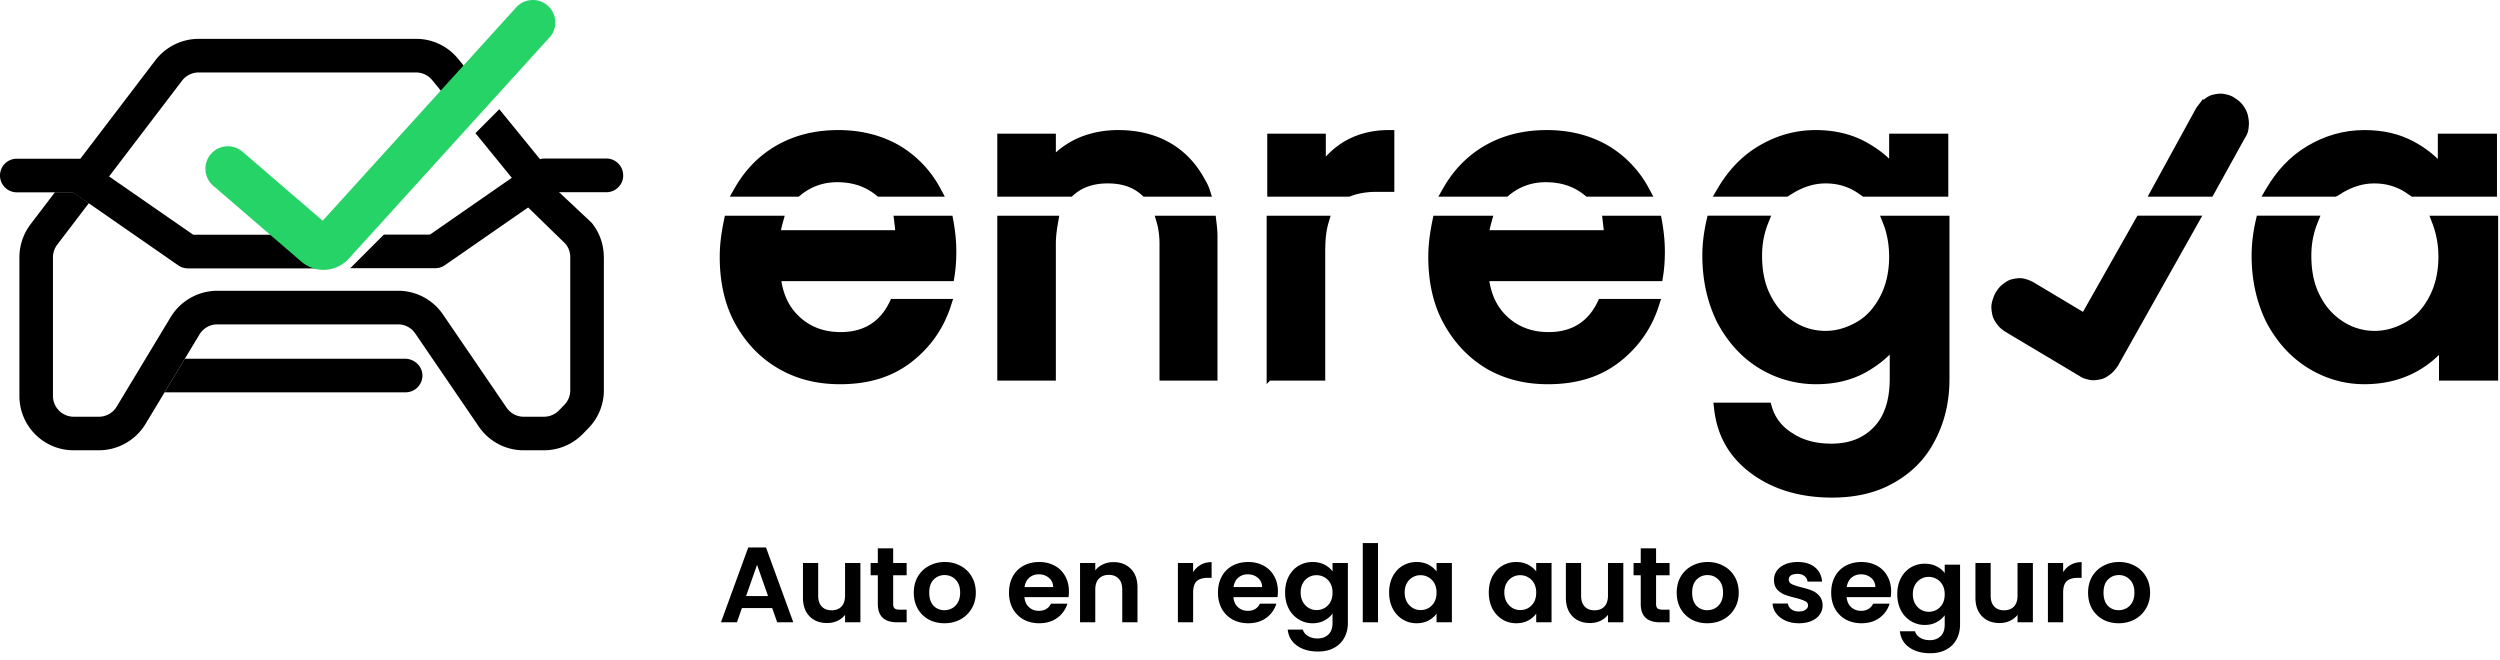 <svg
      width="337"
      height="89"
      viewBox="0 0 337 89"
      fill="none"
      xmlns="http://www.w3.org/2000/svg"
     
    >
      <path
        d="M68.406 8.804l-3.127 3.446-3.077 3.389-3.495 3.856a2.61 2.61 0 01-.262-.227 3.085 3.085 0 010-4.353l1.744-1.743 4.126-4.127a3.095 3.095 0 012.176-.907c.447 0 .9.1 1.319.298.213.106.411.227.588.368h.008z"
        fill="#3D63AE"
      />
      <path
        d="M68.406 8.804l-3.127 3.446-3.077 3.389-3.495 3.856a2.61 2.61 0 01-.262-.227 3.085 3.085 0 010-4.353l1.744-1.743 4.126-4.127a3.095 3.095 0 012.176-.907c.447 0 .9.1 1.319.298.213.106.411.227.588.368h.008z"
        fill="#3D63AE"
      />
      <path
        d="M56.942 50.558a2.266 2.266 0 01-2.268 2.326h-32.49l2.729-4.53h29.661c1.241 0 2.333.964 2.368 2.204zM63.406 9.951l-1.645-2.013a10.35 10.35 0 00-.368-.419 7.258 7.258 0 00-5.303-2.282H26.775a7.379 7.379 0 00-5.827 2.885L10.83 21.4l-3.438 4.51H9.84l2.127 1.474 2.743-3.609 9.84-12.91a2.821 2.821 0 012.226-1.098h29.308c.843 0 1.63.376 2.17 1.028l.077.092 1.858 2.276 2.013 2.474 3.077-3.389-1.872-2.297z"
        fill="#000"
      />
      <path
        d="M81.4 34.637V52.61a7.268 7.268 0 01-2.078 5.104l-.744.766a7.35 7.35 0 01-5.246 2.219h-2.737a7.306 7.306 0 01-6.047-3.19L55.97 44.945a2.782 2.782 0 00-2.311-1.22H29.285c-.97 0-1.885.518-2.389 1.348l-1.978 3.282-2.729 4.53-2.58 4.275a7.366 7.366 0 01-6.275 3.538H9.94a7.294 7.294 0 01-5.183-2.141 7.282 7.282 0 01-2.14-5.183V34.68c0-1.595.53-3.169 1.495-4.438l3.29-4.325h2.445l2.127 1.475-4.26 5.594a2.808 2.808 0 00-.575 1.694v18.694c0 .745.29 1.447.823 1.978a2.784 2.784 0 001.978.823h3.395c.972 0 1.893-.518 2.39-1.354l3.296-5.466 3.991-6.614a7.373 7.373 0 016.274-3.545h24.38a7.313 7.313 0 016.048 3.197l8.578 12.563a2.782 2.782 0 002.311 1.219h2.737c.744 0 1.481-.312 1.999-.844l.744-.765c.51-.525.787-1.22.787-1.95V34.645c0-.639-.227-1.27-.63-1.766l-5.637-5.487 3.366-2.794 5.78 5.424a7.316 7.316 0 011.644 4.63l.007-.015z"
        fill="#000"
      />
      <path
        d="M47.69 31.647l-2.914 3.204a4.704 4.704 0 01-1.744 1.212 4.382 4.382 0 01-.326.114H25.33c-.46 0-.914-.135-1.29-.397L11.967 27.4 9.84 25.926H2.269A2.27 2.27 0 010 23.655a2.26 2.26 0 012.269-2.26h8.28c.092 0 .191.006.284.02a2.3 2.3 0 011.013.383l2.871 1.993 11.33 7.855H47.69zM84.01 23.649c0 .638-.263 1.212-.689 1.623a2.247 2.247 0 01-1.58.638h-7.579l-2.297 1.588-1.659 1.149-10.251 7.11c-.383.263-.83.397-1.29.397h-11.45l4.53-4.53h6.21l11.039-7.656-4.906-6.02 3.219-3.225 5.487 6.735c.212-.064.432-.092.652-.092h8.287a2.27 2.27 0 012.269 2.262l.007.02z"
        fill="#000"
      />
      <path
        d="M68.406 8.805l-3.127 3.445-3.077 3.389-3.495 3.857a2.598 2.598 0 01-.262-.227 3.085 3.085 0 010-4.353l1.744-1.744 4.126-4.126a3.095 3.095 0 012.176-.908c.447 0 .9.1 1.319.298.213.107.411.227.588.369h.008zM52.759 26.053l-5.076 5.593-2.914 3.205a4.707 4.707 0 01-1.744 1.212 4.444 4.444 0 01-.326.113l-.213.064c-.021-.021-.035-.042-.057-.064a3.081 3.081 0 01.206-4.133l.397-.397 5.48-5.48a3.083 3.083 0 012.176-.907c.447 0 .894.099 1.32.297.276.135.53.305.743.49l.008.007z"
        fill="#3D63AE"
      />
      <path
        d="M74.059 5.061l-3.396 3.743-3.126 3.446-3.077 3.388-3.495 3.857-5.941 6.55-5.076 5.594-2.914 3.204a4.706 4.706 0 01-1.744 1.213 4.444 4.444 0 01-.326.113l-.213.064a4.528 4.528 0 01-2.495-.064 4.696 4.696 0 01-1.659-.921l-4.183-3.602-7.67-6.607a3.023 3.023 0 01-.32-4.268 3.023 3.023 0 014.268-.319l10.805 9.301 17.1-18.85 3.062-3.375L69.585.992C70.713-.242 72.627-.341 73.86.786a3.027 3.027 0 01.213 4.275h-.014z"
        fill="#25D366"
      />
      <path
        d="M329.119 22.693c-1.056-1.246-2.364-2.301-3.973-3.166-1.857-.998-3.951-1.493-6.433-1.493-2.732 0-5.224.746-7.549 2.15h-.001c-2.172 1.325-3.857 3.146-5.216 5.451l-.223.377H314.748l.054-.027c.327-.169.573-.338.808-.498 1.388-.793 2.843-1.263 4.445-1.263 1.611 0 3.063.394 4.441 1.26l.351.24.355.244.064.044H336.092v-7.49h-6.973v4.17z"
        fill="#000"
        stroke="#000"
      />
      <path
        d="M312.305 40.118h0l-.002-.004c-.844-1.58-1.234-3.488-1.234-5.654 0-1.675.31-3.188.851-4.54l.137-.343h-7.436l-.045.194c-.318 1.395-.558 2.959-.558 4.69 0 3.204.638 6.087 1.919 8.725h0l.004.008c1.36 2.553 3.125 4.539 5.377 5.947 2.249 1.406 4.741 2.151 7.395 2.151 2.403 0 4.575-.495 6.508-1.49a12.974 12.974 0 004.056-3.246V50.805h6.973V29.577h-8.032l.128.338c.543 1.436.852 2.951.852 4.708 0 2.158-.465 4.068-1.312 5.653-.851 1.593-1.925 2.774-3.298 3.559-1.391.796-2.849 1.267-4.454 1.267a8.277 8.277 0 01-4.445-1.262c-1.385-.871-2.537-2.057-3.384-3.722zM255.156 22.665c-1.021-1.239-2.382-2.283-3.973-3.138-1.858-.998-4.031-1.493-6.433-1.493-2.733 0-5.224.746-7.55 2.15h-.001c-2.171 1.325-3.856 3.146-5.216 5.451l-.222.377H240.801l.064-.044c.11-.075.24-.152.38-.234l.005-.003c.132-.077.272-.16.396-.244 1.389-.793 2.843-1.263 4.446-1.263 1.611 0 3.063.394 4.441 1.26l.351.24.355.244.064.044h10.826v-7.49h-6.973v4.143zM238.263 40.118h0l-.002-.004c-.844-1.58-1.234-3.488-1.234-5.654 0-1.675.31-3.188.851-4.54l.137-.343h-7.436l-.045.194c-.318 1.395-.558 2.959-.558 4.69 0 3.204.638 6.087 1.919 8.725h0l.004.008c1.36 2.553 3.125 4.539 5.377 5.947a14.123 14.123 0 007.553 2.151c2.404 0 4.498-.495 6.354-1.493h0l.004-.001c1.673-.934 2.99-1.997 4.048-3.3v4.544c0 3.048-.778 5.334-2.297 6.898-1.525 1.57-3.51 2.363-6.057 2.363-2.173 0-4.016-.48-5.544-1.502h0l-.008-.005c-1.527-.944-2.514-2.275-2.97-3.84l-.052-.18h-6.783l.032.277c.402 3.565 2.018 6.31 4.836 8.384 2.813 2.069 6.341 3.137 10.568 3.137 3.191 0 5.92-.657 8.177-1.984 2.329-1.324 4.1-3.148 5.307-5.55 1.203-2.313 1.843-4.954 1.843-7.916V29.577h-8.118l.137.343c.54 1.35.85 2.944.85 4.703 0 2.158-.465 4.068-1.312 5.653-.851 1.593-1.925 2.774-3.298 3.559-1.391.796-2.849 1.267-4.454 1.267a8.277 8.277 0 01-4.445-1.262c-1.385-.871-2.537-2.057-3.384-3.722zM200.191 37.393h23.459l.034-.21c.16-.991.24-2.062.24-3.292 0-1.4-.16-2.797-.399-4.109l-.037-.205H216.524l.034.28c.069.567.136 1.12.152 1.67h-16.513c.083-.6.217-1.144.352-1.633l.088-.317h-7.005l-.041.2c-.318 1.552-.558 3.115-.558 4.846 0 3.283.638 6.253 2.005 8.736 1.361 2.474 3.206 4.459 5.536 5.865l.003.002c2.411 1.407 5.061 2.066 8.099 2.066 3.674 0 6.73-.905 9.229-2.815 2.487-1.9 4.254-4.38 5.217-7.356l.106-.327h-7.368l-.068.141c-.693 1.427-1.63 2.506-2.798 3.23-1.168.723-2.581 1.1-4.239 1.1-2.313 0-4.302-.713-5.908-2.209-1.544-1.438-2.388-3.319-2.656-5.663zM213.964 25.955l.069.057h8.006l-.197-.368a14.308 14.308 0 00-5.382-5.624h0l-.004-.002c-2.331-1.325-4.979-1.984-7.938-1.984-3.037 0-5.766.659-8.178 2.066h0c-2.25 1.325-4.017 3.146-5.38 5.539l-.212.373h8.255l.069-.057c1.534-1.263 3.294-1.893 5.288-1.893 2.237 0 4.074.633 5.604 1.893zM187.205 25.362h.25v-7.328h-.25c-2.172 0-4.03.498-5.649 1.415h0l-.005.002c-1.3.776-2.428 1.79-3.332 3.096v-4.025h-6.894v7.49h10.481l.044-.017c.993-.393 2.224-.633 3.697-.633h1.658zM171.247 50.555v.25h6.894V33.81c0-1.611.157-2.886.463-3.912l.096-.321h-7.453v20.978zM156.801 50.555v.25h6.815V31.859c0-.747-.081-1.41-.159-2.057l-.001-.005-.027-.22h-7.106l.093.32c.23.788.385 1.82.385 2.938v17.72zM154.277 25.947l.072.065h8.334l-.106-.327c-.166-.513-.414-.939-.648-1.34l-.003-.006c-1.126-2.069-2.658-3.648-4.596-4.729-1.939-1.081-4.193-1.576-6.594-1.576-1.847 0-3.618.331-5.311 1.078h0l-.004.002a11.093 11.093 0 00-3.592 2.632v-3.224h-6.894v7.49h9.345l.072-.065c1.286-1.168 2.958-1.723 4.963-1.723 2.082 0 3.675.554 4.962 1.723zM134.935 50.555v.25h6.894v-17.97c0-1.035.155-2.074.312-2.965l.052-.293h-7.258v20.978zM104.757 37.393H128.137l.034-.21c.16-.991.24-2.062.24-3.292 0-1.4-.16-2.797-.399-4.109l-.038-.205h-6.963l.034.28c.069.567.136 1.12.152 1.67h-16.514c.084-.6.218-1.144.353-1.633l.088-.317h-7.005l-.041.2c-.318 1.552-.558 3.115-.558 4.846 0 3.283.638 6.253 2.004 8.736 1.362 2.475 3.208 4.46 5.619 5.867 2.411 1.407 5.06 2.066 8.099 2.066 3.674 0 6.73-.905 9.229-2.815 2.487-1.9 4.254-4.38 5.217-7.356l.106-.327h-7.368l-.068.141c-.693 1.427-1.63 2.506-2.798 3.23-1.168.723-2.581 1.1-4.24 1.1-2.312 0-4.301-.713-5.907-2.209-1.544-1.438-2.388-3.319-2.656-5.663zM118.45 25.955l.07.057h8.006l-.197-.368a14.303 14.303 0 00-5.383-5.624h0l-.003-.002c-2.331-1.325-4.979-1.984-7.938-1.984-3.037 0-5.766.659-8.178 2.066h0c-2.251 1.325-4.017 3.146-5.38 5.539l-.212.373h8.255l.069-.057c1.534-1.263 3.293-1.893 5.288-1.893 2.237 0 4.074.633 5.603 1.893zM296.488 14.805l-.01.013-.008.014-5.92 10.81-.202.37h7.594l.072-.128 4.176-7.546c.256-.357.428-.802.433-1.33.081-.446-.004-.885-.079-1.27l-.004-.02c-.09-.461-.352-.903-.596-1.238-.263-.36-.606-.623-1.007-.872-.36-.273-.799-.363-1.174-.44l-.023-.005c-.446-.092-.884-.002-1.264.077l-.021.004c-.452.093-.807.368-1.111.602l-.018.014c-.344.266-.598.615-.829.932l-.009.013zM288.341 29.704l-7.373 13.026-7.121-4.258-.007-.004-.007-.003a4.719 4.719 0 00-1.169-.43c-.446-.091-.884 0-1.264.078l-.021.004c-.452.093-.807.368-1.11.602l-.019.014c-.353.273-.609.63-.852 1.047l-.005.009-.004.008a5.021 5.021 0 00-.415 1.2c-.088.454-.001.901.075 1.294l.004.02c.089.462.355.826.583 1.14l.013.016c.264.364.612.628 1.018.879h0l.003.002 9.934 5.926c.359.272.797.362 1.171.44l.024.004c.445.092.883.002 1.264-.077l.021-.004c.451-.093.807-.368 1.11-.602l.018-.014c.344-.266.599-.615.829-.932l.01-.013.008-.012.008-.013 10.735-19.102.209-.372h-7.598l-.072.127z"
        fill="#000"
        stroke="#000"
        strokeWidth="0.5"
      />
      <path
        d="M285.594 84.014c-.782 0-1.486-.168-2.112-.505a3.827 3.827 0 01-1.481-1.457c-.352-.626-.528-1.347-.528-2.165 0-.818.181-1.54.543-2.165a3.793 3.793 0 011.51-1.444c.636-.346 1.345-.52 2.127-.52.782 0 1.491.174 2.126.52a3.694 3.694 0 011.496 1.444c.371.625.557 1.347.557 2.165 0 .818-.19 1.54-.572 2.165a3.867 3.867 0 01-1.525 1.457c-.635.337-1.349.505-2.141.505zm0-1.76c.372 0 .719-.087 1.041-.26.333-.183.597-.452.792-.808.196-.356.293-.79.293-1.3 0-.76-.205-1.341-.615-1.746a1.983 1.983 0 00-1.482-.62c-.586 0-1.08.207-1.481.62-.391.404-.586.987-.586 1.747 0 .76.19 1.347.572 1.76.391.405.879.607 1.466.607zM278.111 77.13a2.88 2.88 0 011.027-.996c.43-.24.919-.36 1.466-.36v2.121h-.542c-.646 0-1.134.15-1.467.448-.322.298-.484.817-.484 1.558v3.984h-2.053v-7.996h2.053v1.241zM274.032 75.889v7.996h-2.068v-1.01c-.264.346-.611.62-1.041.822-.42.192-.88.289-1.378.289-.636 0-1.198-.13-1.687-.39a2.918 2.918 0 01-1.158-1.17c-.274-.519-.411-1.135-.411-1.847v-4.69h2.053v4.402c0 .635.161 1.126.484 1.472.323.337.763.505 1.32.505.567 0 1.012-.168 1.334-.505.323-.346.484-.837.484-1.472v-4.402h2.068zM259.464 75.99c.606 0 1.139.12 1.598.36.46.23.821.534 1.085.91v-1.141h2.068v8.054c0 .74-.151 1.4-.454 1.977a3.298 3.298 0 01-1.364 1.385c-.606.347-1.34.52-2.2.52-1.154 0-2.102-.265-2.845-.794-.733-.529-1.149-1.25-1.247-2.165h2.039c.107.366.337.655.689.866.362.222.797.332 1.305.332.597 0 1.081-.178 1.452-.534.372-.346.557-.875.557-1.587V82.93c-.264.376-.63.688-1.1.939-.459.25-.987.375-1.583.375a3.53 3.53 0 01-1.877-.52 3.702 3.702 0 01-1.35-1.457c-.322-.636-.484-1.362-.484-2.18 0-.808.162-1.525.484-2.15.333-.626.778-1.107 1.335-1.444a3.636 3.636 0 011.892-.505zm2.683 4.127c0-.49-.097-.91-.293-1.256a1.983 1.983 0 00-.792-.808 2.1 2.1 0 00-1.07-.289c-.382 0-.734.092-1.056.275a2.114 2.114 0 00-.792.808c-.196.346-.293.76-.293 1.241 0 .481.097.905.293 1.27.205.356.469.63.792.823.332.192.684.288 1.056.288.381 0 .738-.09 1.07-.274.333-.192.597-.462.792-.808.196-.356.293-.78.293-1.27zM254.925 79.713c0 .29-.02.549-.059.78h-5.939c.049.577.254 1.03.616 1.357.361.327.806.49 1.334.49.763 0 1.305-.322 1.628-.967h2.214a3.675 3.675 0 01-1.349 1.905c-.665.491-1.481.736-2.449.736-.782 0-1.486-.168-2.112-.505a3.738 3.738 0 01-1.451-1.457c-.343-.626-.514-1.347-.514-2.165 0-.828.171-1.554.514-2.18a3.55 3.55 0 011.437-1.443c.616-.337 1.324-.505 2.126-.505.772 0 1.462.163 2.068.49a3.41 3.41 0 011.422 1.4c.343.597.514 1.285.514 2.064zm-2.127-.577c-.01-.52-.2-.933-.572-1.241-.371-.317-.826-.476-1.364-.476-.508 0-.938.154-1.29.462-.342.298-.552.716-.631 1.255h3.857zM242.491 84.014c-.665 0-1.261-.115-1.789-.346-.528-.24-.949-.563-1.261-.967a2.428 2.428 0 01-.499-1.342h2.068c.039.308.19.563.454.765.274.202.611.303 1.012.303.391 0 .694-.077.909-.231.225-.154.338-.351.338-.592 0-.26-.137-.452-.411-.577-.264-.135-.689-.28-1.276-.433a11.368 11.368 0 01-1.496-.447 2.663 2.663 0 01-.997-.708c-.274-.317-.41-.745-.41-1.284 0-.443.127-.847.381-1.213.264-.365.635-.654 1.114-.866.489-.211 1.061-.317 1.716-.317.968 0 1.74.24 2.317.722.577.471.895 1.11.954 1.92h-1.966a1.01 1.01 0 00-.41-.751c-.235-.193-.553-.289-.953-.289-.372 0-.66.067-.866.202a.647.647 0 00-.293.563c0 .27.137.476.411.62.273.135.699.275 1.275.42.587.143 1.071.293 1.452.447.382.153.709.394.983.721.283.318.43.741.44 1.27 0 .462-.132.876-.396 1.242-.254.365-.626.654-1.115.865-.479.203-1.041.303-1.686.303zM230.142 84.014c-.782 0-1.486-.168-2.112-.505a3.82 3.82 0 01-1.481-1.457c-.352-.626-.528-1.347-.528-2.165 0-.818.181-1.54.543-2.165a3.793 3.793 0 011.51-1.444c.636-.346 1.344-.52 2.127-.52.782 0 1.49.174 2.126.52a3.7 3.7 0 011.496 1.444c.371.625.557 1.347.557 2.165 0 .818-.191 1.54-.572 2.165a3.867 3.867 0 01-1.525 1.457c-.636.337-1.349.505-2.141.505zm0-1.76a2.17 2.17 0 001.041-.26c.332-.183.596-.452.792-.808.196-.356.293-.79.293-1.3 0-.76-.205-1.341-.616-1.746-.4-.413-.894-.62-1.481-.62-.586 0-1.08.207-1.481.62-.391.404-.587.987-.587 1.747 0 .76.191 1.347.572 1.76.391.405.88.607 1.467.607zM223.239 77.549v3.868c0 .27.064.466.191.591.137.116.362.174.675.174h.953v1.703h-1.291c-1.73 0-2.595-.828-2.595-2.483V77.55h-.968v-1.66h.968v-1.977h2.067v1.977h1.819v1.66h-1.819zM218.823 75.889v7.996h-2.068v-1.01c-.264.346-.611.62-1.041.822-.42.192-.88.289-1.378.289-.636 0-1.198-.13-1.687-.39a2.918 2.918 0 01-1.158-1.17c-.274-.519-.411-1.135-.411-1.847v-4.69h2.053v4.402c0 .635.161 1.126.484 1.472.323.337.763.505 1.32.505.567 0 1.012-.168 1.334-.505.323-.346.484-.837.484-1.472v-4.402h2.068zM200.688 79.858c0-.808.161-1.525.483-2.15.333-.626.778-1.107 1.335-1.444a3.636 3.636 0 011.892-.505c.606 0 1.134.12 1.584.36.459.241.826.544 1.099.91v-1.14h2.068v7.996h-2.068v-1.17c-.264.376-.63.689-1.099.939-.46.24-.993.36-1.599.36-.684 0-1.31-.173-1.877-.519a3.747 3.747 0 01-1.335-1.458c-.322-.635-.483-1.361-.483-2.18zm6.393.029c0-.491-.097-.91-.293-1.256a1.983 1.983 0 00-.792-.808 2.1 2.1 0 00-1.07-.289c-.382 0-.734.092-1.056.274a2.114 2.114 0 00-.792.809c-.196.346-.293.76-.293 1.24 0 .482.097.905.293 1.271.205.356.469.63.792.823.332.192.684.288 1.056.288.381 0 .738-.091 1.07-.274.333-.192.597-.462.792-.808.196-.356.293-.78.293-1.27zM187.253 79.858c0-.808.162-1.525.484-2.15.333-.626.778-1.107 1.335-1.444a3.636 3.636 0 011.892-.505c.606 0 1.134.12 1.583.36.46.241.827.544 1.1.91v-1.14h2.068v7.996h-2.068v-1.17c-.264.376-.63.689-1.1.939-.459.24-.992.36-1.598.36-.684 0-1.31-.173-1.877-.519a3.747 3.747 0 01-1.335-1.458c-.322-.635-.484-1.361-.484-2.18zm6.394.029c0-.491-.097-.91-.293-1.256a1.983 1.983 0 00-.792-.808 2.1 2.1 0 00-1.07-.289c-.382 0-.734.092-1.056.274a2.114 2.114 0 00-.792.809c-.196.346-.293.76-.293 1.24 0 .482.097.905.293 1.271.205.356.469.63.792.823.332.192.684.288 1.056.288.381 0 .738-.091 1.07-.274.333-.192.597-.462.792-.808.196-.356.293-.78.293-1.27zM185.753 73.204v10.68H183.7v-10.68h2.053zM176.943 75.759c.606 0 1.139.12 1.598.36.46.232.821.535 1.085.91v-1.14h2.068v8.053c0 .741-.151 1.4-.454 1.978a3.298 3.298 0 01-1.364 1.385c-.606.347-1.34.52-2.2.52-1.154 0-2.102-.265-2.845-.794-.733-.53-1.149-1.25-1.247-2.165h2.039c.107.366.337.654.689.866.362.221.797.332 1.305.332.597 0 1.081-.178 1.452-.534.372-.346.557-.876.557-1.588v-1.24c-.264.374-.63.687-1.099.937-.46.25-.988.376-1.584.376a3.53 3.53 0 01-1.877-.52 3.709 3.709 0 01-1.35-1.458c-.322-.635-.484-1.361-.484-2.18 0-.807.162-1.524.484-2.15.333-.625.778-1.106 1.335-1.443a3.636 3.636 0 011.892-.505zm2.683 4.128c0-.491-.097-.91-.293-1.256a1.983 1.983 0 00-.792-.808 2.1 2.1 0 00-1.07-.289c-.382 0-.734.092-1.056.274a2.114 2.114 0 00-.792.809c-.196.346-.293.76-.293 1.24 0 .482.097.905.293 1.271.205.356.469.63.792.823.332.192.684.288 1.056.288.381 0 .738-.091 1.07-.274.333-.192.597-.462.792-.808.196-.356.293-.78.293-1.27zM172.262 79.713c0 .29-.019.549-.059.78h-5.939c.049.577.254 1.03.616 1.357.362.327.807.49 1.335.49.762 0 1.305-.322 1.627-.967h2.215a3.686 3.686 0 01-1.349 1.905c-.665.491-1.482.736-2.449.736-.783 0-1.487-.168-2.112-.505a3.747 3.747 0 01-1.452-1.457c-.342-.626-.513-1.347-.513-2.165 0-.828.171-1.554.513-2.18a3.55 3.55 0 011.437-1.443c.616-.337 1.325-.505 2.127-.505.772 0 1.461.163 2.067.49.616.328 1.09.794 1.423 1.4.342.597.513 1.285.513 2.064zm-2.126-.577c-.01-.52-.201-.933-.572-1.241-.372-.317-.826-.476-1.364-.476-.509 0-.939.154-1.291.462-.342.298-.552.716-.63 1.255h3.857zM160.833 77.13a2.889 2.889 0 011.027-.996c.43-.24.919-.36 1.466-.36v2.121h-.542c-.645 0-1.134.15-1.467.448-.322.298-.484.817-.484 1.558v3.984h-2.053v-7.996h2.053v1.241zM150.092 75.773c.968 0 1.75.303 2.346.91.597.596.895 1.433.895 2.511v4.69h-2.053v-4.416c0-.635-.161-1.12-.484-1.458-.323-.346-.763-.519-1.32-.519-.567 0-1.017.173-1.349.52-.323.336-.484.822-.484 1.457v4.417h-2.053v-7.996h2.053v.996a2.782 2.782 0 011.041-.809c.43-.201.9-.303 1.408-.303zM144.092 79.713c0 .29-.019.549-.059.78h-5.939c.049.577.254 1.03.616 1.357.362.327.807.49 1.335.49.762 0 1.305-.322 1.627-.967h2.215a3.686 3.686 0 01-1.349 1.905c-.665.491-1.482.736-2.449.736-.783 0-1.486-.168-2.112-.505a3.747 3.747 0 01-1.452-1.457c-.342-.626-.513-1.347-.513-2.165 0-.828.171-1.554.513-2.18a3.55 3.55 0 011.437-1.443c.616-.337 1.325-.505 2.127-.505.772 0 1.461.163 2.067.49.616.328 1.09.794 1.423 1.4.342.597.513 1.285.513 2.064zm-2.126-.577c-.01-.52-.201-.933-.572-1.241-.372-.317-.826-.476-1.364-.476-.508 0-.939.154-1.291.462-.342.298-.552.716-.63 1.255h3.857zM127.301 84.014c-.782 0-1.486-.168-2.112-.505a3.827 3.827 0 01-1.481-1.457c-.352-.626-.528-1.347-.528-2.165 0-.818.181-1.54.543-2.165a3.793 3.793 0 011.51-1.444c.636-.346 1.345-.52 2.127-.52.782 0 1.491.174 2.126.52a3.694 3.694 0 011.496 1.444c.371.625.557 1.347.557 2.165 0 .818-.19 1.54-.572 2.165a3.867 3.867 0 01-1.525 1.457c-.635.337-1.349.505-2.141.505zm0-1.76c.372 0 .719-.087 1.041-.26.333-.183.597-.452.792-.808.196-.356.293-.79.293-1.3 0-.76-.205-1.341-.615-1.746a1.983 1.983 0 00-1.482-.62c-.586 0-1.08.207-1.481.62-.391.404-.586.987-.586 1.747 0 .76.19 1.347.572 1.76.391.405.879.607 1.466.607zM120.398 77.549v3.868c0 .27.064.466.191.591.136.116.361.174.674.174h.953v1.703h-1.29c-1.731 0-2.596-.828-2.596-2.483V77.55h-.968v-1.66h.968v-1.977h2.068v1.977h1.818v1.66h-1.818zM115.982 75.889v7.996h-2.068v-1.01c-.264.346-.611.62-1.041.822-.42.192-.88.289-1.379.289-.635 0-1.197-.13-1.686-.39a2.927 2.927 0 01-1.159-1.17c-.273-.519-.41-1.135-.41-1.847v-4.69h2.053v4.402c0 .635.161 1.126.484 1.472.322.337.762.505 1.32.505.567 0 1.012-.168 1.334-.505.323-.346.484-.837.484-1.472v-4.402h2.068zM104.091 81.965h-4.077l-.674 1.92h-2.156l3.681-10.089h2.39l3.681 10.089h-2.17l-.675-1.92zm-.557-1.616l-1.481-4.215-1.481 4.215h2.962z"
        fill="#000"
      />
    </svg>